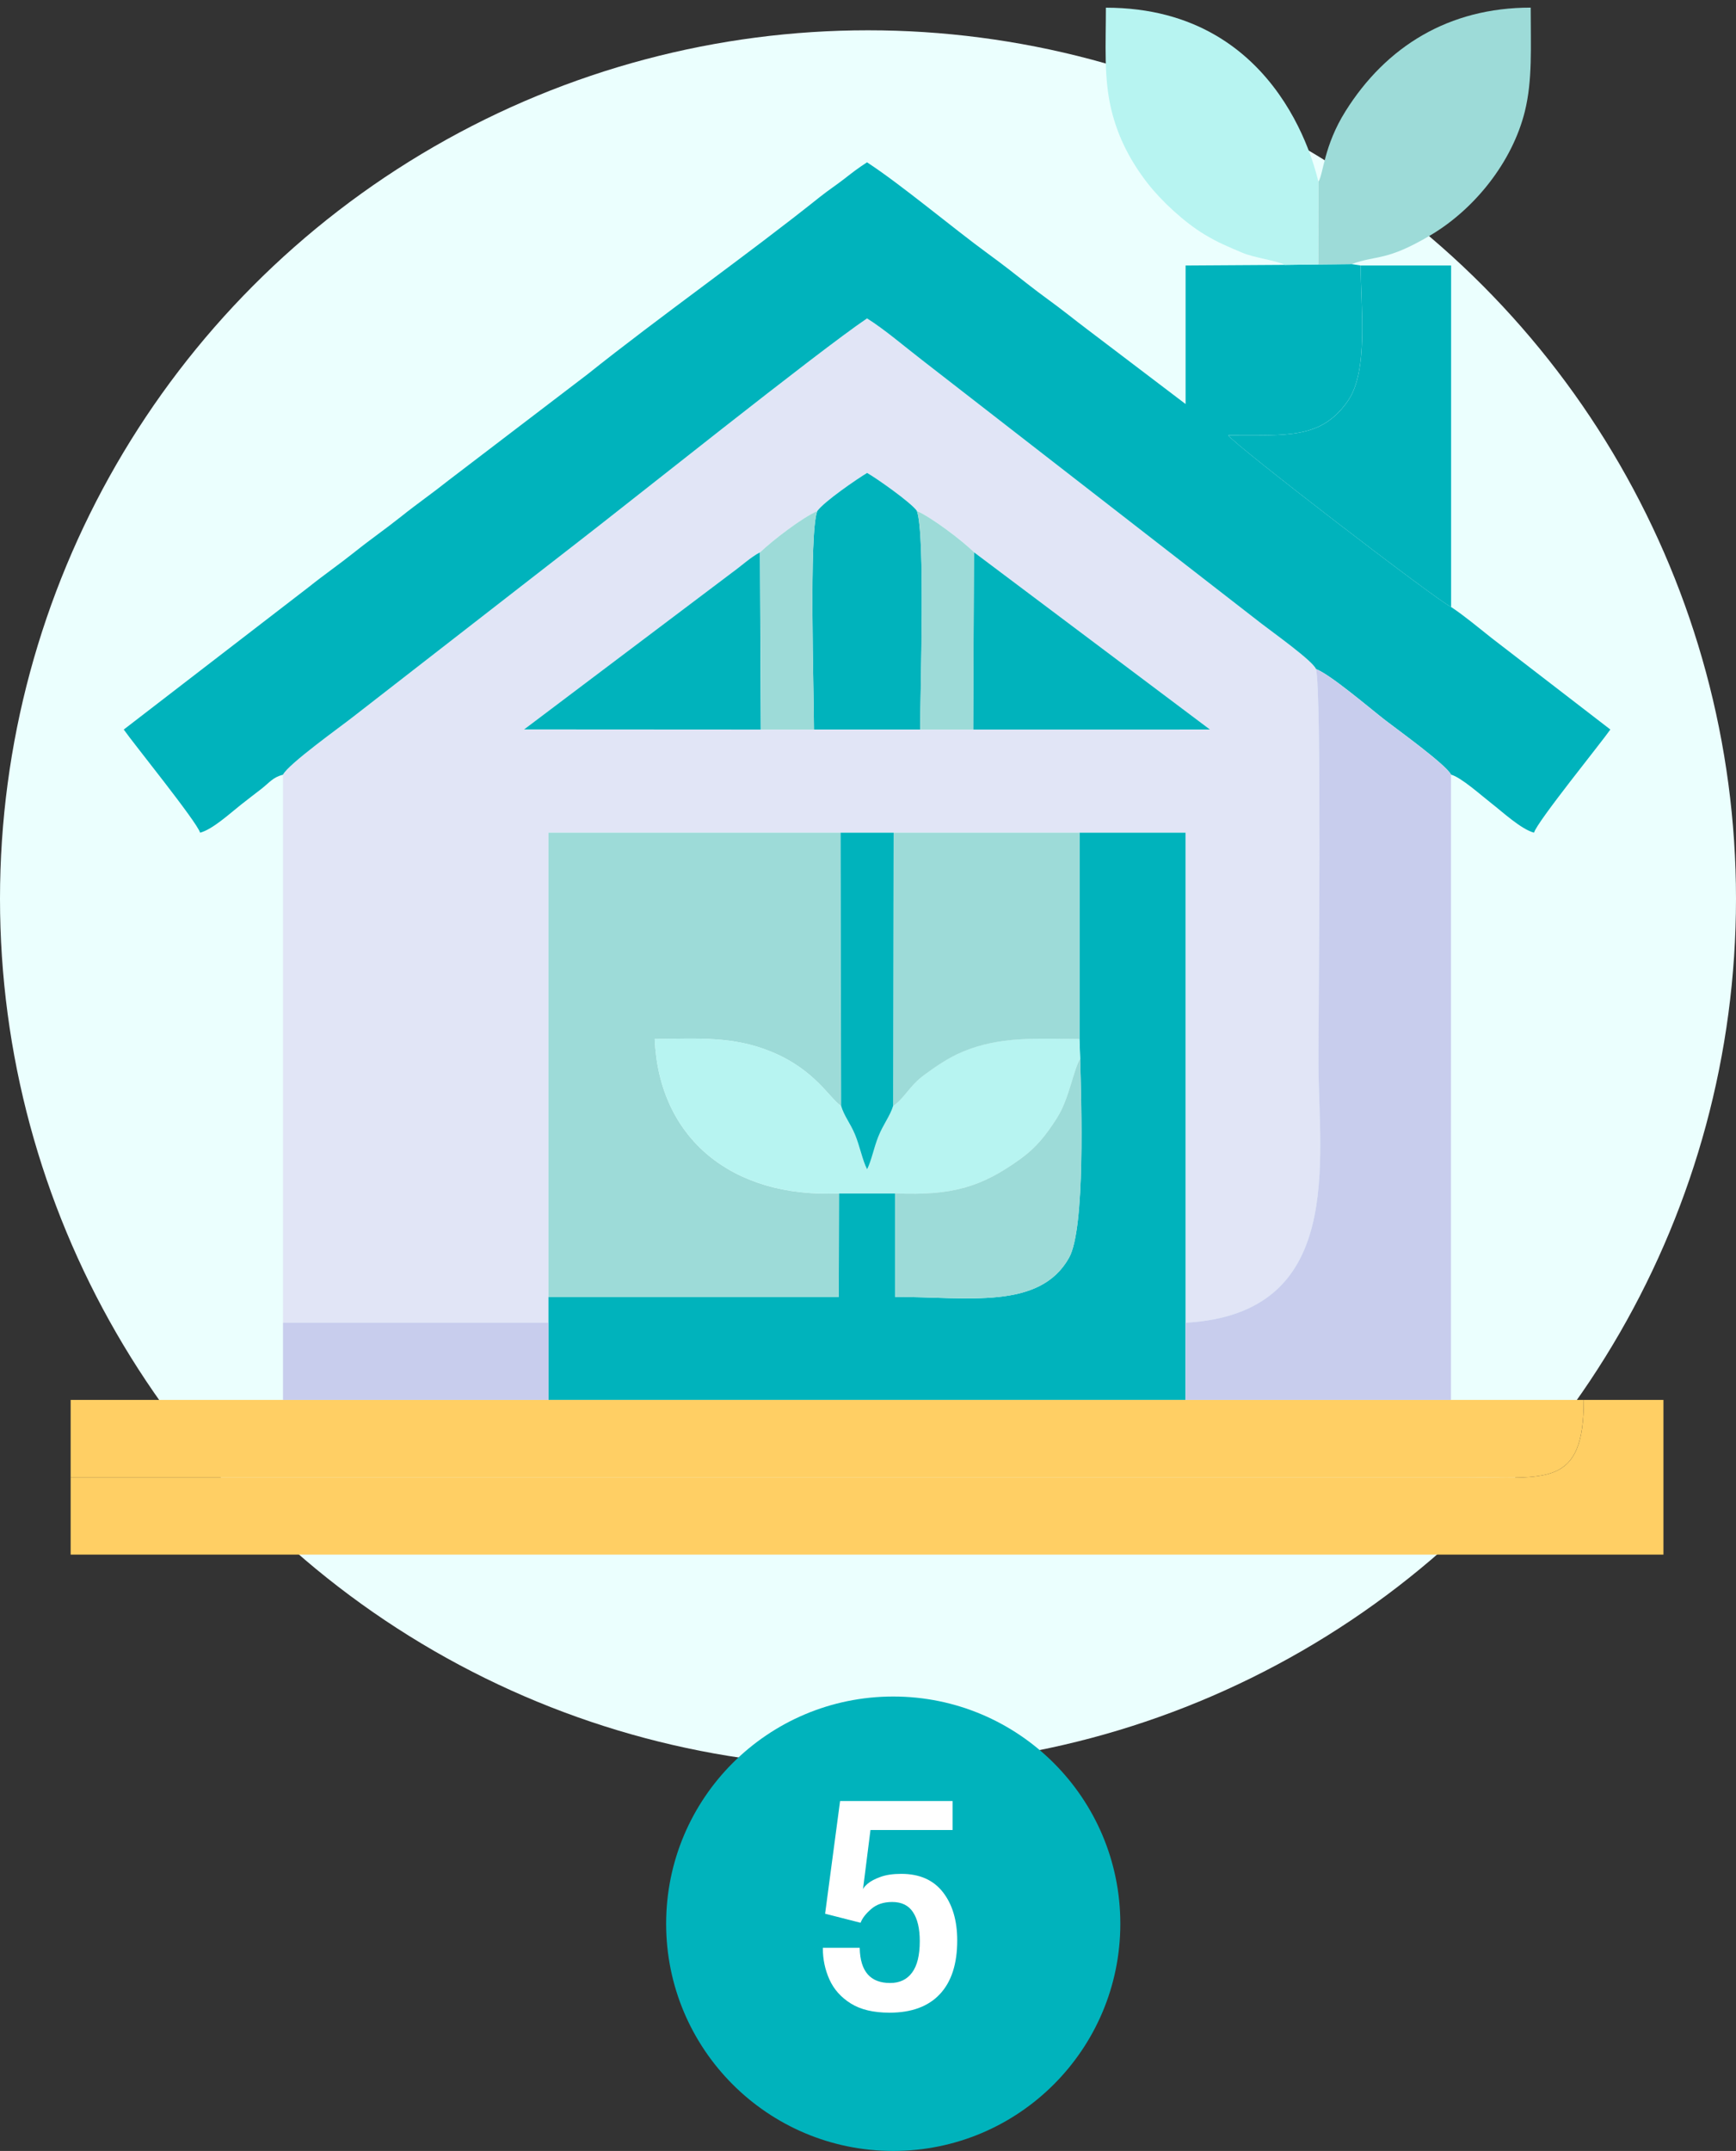 <svg width="172" height="213" viewBox="0 0 172 213" fill="none" xmlns="http://www.w3.org/2000/svg">
<rect x="0" y="0" width="172" height="213" fill="#333333" stroke="none"/>
<circle cx="86" cy="89" r="86" fill="#EBFFFE"/>
<path fill-rule="evenodd" clip-rule="evenodd" d="M75.302 54.699C76.566 53.506 79.391 51.323 80.973 50.606C81.666 49.655 84.903 47.438 85.905 46.837C86.812 47.346 90.269 49.77 90.837 50.597C92.318 51.242 95.378 53.562 96.502 54.688L119.885 72.243H96.424H91.165H80.643H75.383L51.934 72.229L72.529 56.707C73.453 56.043 74.404 55.157 75.299 54.696L75.302 54.699ZM28.039 76.713L28.042 130.986H54.345V128.423V82.457H83.277H88.536H106.958H117.465V130.983C133.371 130.103 130.636 114.93 130.636 105.115C130.636 100.224 130.978 68.257 130.386 66.252C130.05 65.424 126.141 62.654 124.985 61.757L91.365 35.663C89.519 34.237 87.705 32.668 85.905 31.531C81.028 34.817 62.175 49.9 56.889 53.97L34.974 70.994C33.814 71.906 28.546 75.672 28.039 76.713V76.713Z" fill="#E1E5F6"/>
<path fill-rule="evenodd" clip-rule="evenodd" d="M28.04 76.711C28.547 75.67 33.818 71.904 34.975 70.992L56.891 53.968C62.176 49.898 81.029 34.815 85.906 31.529C87.706 32.666 89.52 34.238 91.366 35.662L124.986 61.755C126.142 62.652 130.051 65.425 130.388 66.25C131.851 66.826 135.569 70.008 137.194 71.276C138.325 72.157 143.265 75.698 143.77 76.711C144.764 76.97 146.795 78.798 147.757 79.541C148.823 80.365 150.71 82.123 151.988 82.455C152.283 81.38 158.67 73.518 159.551 72.241L147.818 63.206C146.45 62.126 145.149 61.026 143.77 60.106C142.173 59.319 122.39 44.114 121.688 43.107C127.516 43.079 130.903 43.515 133.549 39.69C135.606 36.716 134.812 30.472 134.812 26.286L133.905 26.154L130.625 26.188L127.33 26.23L117.466 26.292V40.01L109.718 34.129C108.321 33.062 107.22 32.249 105.855 31.175C104.423 30.047 103.206 29.226 101.786 28.103C100.404 27.012 99.372 26.207 97.924 25.149C94.371 22.556 89.268 18.261 85.903 16.075C84.973 16.68 84.521 17.034 83.646 17.715C82.811 18.365 82.073 18.834 81.224 19.512C74.06 25.234 65.367 31.349 58.209 37.065L44.401 47.597C42.816 48.863 41.373 49.85 39.8 51.108C38.214 52.373 36.771 53.361 35.198 54.618C33.613 55.884 32.17 56.871 30.596 58.129L12.262 72.244C13.143 73.521 19.532 81.403 19.825 82.458C21.068 82.134 22.81 80.523 23.873 79.687C24.638 79.085 25.105 78.731 25.884 78.129C26.704 77.493 27.012 76.984 28.04 76.714V76.711Z" fill="#00B3BC"/>
<path fill-rule="evenodd" clip-rule="evenodd" d="M7 146.286V153.946H164.811V138.626H156.92C156.92 147.372 153.208 146.286 145.086 146.286H7.003H7Z" fill="#FFCF64"/>
<path fill-rule="evenodd" clip-rule="evenodd" d="M106.946 102.885L107.016 104.851C107.129 109.071 107.546 121.633 105.918 124.545C103.003 129.752 95.851 128.424 88.676 128.424V118.171H83.127L83.106 128.424H54.34V130.986V138.626H117.46V130.986V82.46H106.952L106.949 102.888L106.946 102.885Z" fill="#00B3BC"/>
<path fill-rule="evenodd" clip-rule="evenodd" d="M7 146.286H145.083C153.205 146.286 156.917 147.372 156.917 138.626H143.767H117.464H54.344H28.041H7V146.286H7Z" fill="#FFCF64"/>
<path fill-rule="evenodd" clip-rule="evenodd" d="M54.34 128.427H83.106L83.127 118.174C72.486 118.66 65.282 112.702 64.868 102.891C69.237 102.849 72.616 102.595 76.395 104.14C80.773 105.929 82.194 108.789 83.329 109.507L83.274 82.46H54.343V128.427H54.34Z" fill="#9DDBD8"/>
<path fill-rule="evenodd" clip-rule="evenodd" d="M117.457 130.986V138.626H143.76L143.763 76.713C143.259 75.701 138.318 72.162 137.188 71.279C135.562 70.01 131.842 66.829 130.381 66.252C130.975 68.255 130.63 100.221 130.63 105.116C130.63 114.93 133.366 130.103 117.46 130.984L117.457 130.986Z" fill="#C8CDED"/>
<path fill-rule="evenodd" clip-rule="evenodd" d="M83.135 118.17H88.684C94.506 118.435 97.375 117.45 101.104 114.764C102.608 113.681 103.599 112.485 104.758 110.648C105.938 108.778 106.369 105.869 107.024 104.851L106.955 102.884C102.657 102.856 99.116 102.603 95.41 104.133C93.944 104.738 92.645 105.655 91.559 106.454C90.066 107.551 89.629 108.752 88.481 109.515C88.163 110.541 87.499 111.337 87.006 112.567C86.569 113.667 86.323 114.963 85.902 115.785C85.45 114.924 85.175 113.472 84.703 112.339C84.225 111.191 83.625 110.522 83.329 109.503C82.193 108.786 80.773 105.925 76.395 104.136C72.616 102.589 69.237 102.845 64.867 102.887C65.284 112.702 72.486 118.657 83.126 118.17H83.135Z" fill="#B7F4F1"/>
<path fill-rule="evenodd" clip-rule="evenodd" d="M88.484 109.518C89.629 108.756 90.067 107.555 91.562 106.457C92.648 105.659 93.947 104.742 95.413 104.137C99.116 102.607 102.658 102.86 106.958 102.888L106.961 82.46H88.539L88.487 109.518H88.484Z" fill="#9DDBD8"/>
<path fill-rule="evenodd" clip-rule="evenodd" d="M127.324 26.232L130.618 26.19L130.63 17.993C130.517 17.83 127.312 0.761 109.569 0.761C109.569 4.426 109.352 7.669 110.09 10.786C110.783 13.711 112.099 16.08 113.695 18.139C115.078 19.92 117.355 22.018 119.323 23.208C120.699 24.038 121.612 24.395 123.052 25.014C124.252 25.529 126.417 25.779 127.324 26.235V26.232Z" fill="#B7F4F1"/>
<path fill-rule="evenodd" clip-rule="evenodd" d="M130.637 17.989L130.625 26.186L133.905 26.152C136.499 25.224 137.319 25.899 141.697 23.316C146.091 20.726 149.835 16.05 151.078 11.038C151.846 7.935 151.66 4.695 151.66 0.754C143.546 0.754 137.328 4.602 133.305 11.021C131.161 14.441 131.129 17.187 130.637 17.986V17.989Z" fill="#9DDBD8"/>
<path fill-rule="evenodd" clip-rule="evenodd" d="M143.773 60.11V26.29H134.816C134.816 30.475 135.61 36.72 133.552 39.693C130.906 43.519 127.522 43.08 121.691 43.111C122.393 44.118 142.176 59.322 143.773 60.11V60.11Z" fill="#00B3BC"/>
<path fill-rule="evenodd" clip-rule="evenodd" d="M80.976 50.604C80.132 52.741 80.648 68.674 80.648 72.241H91.17C91.17 68.64 91.695 52.775 90.843 50.595C90.272 49.768 86.818 47.343 85.911 46.834C84.908 47.433 81.671 49.653 80.979 50.604H80.976Z" fill="#00B3BC"/>
<path fill-rule="evenodd" clip-rule="evenodd" d="M88.684 118.171V128.425C95.859 128.425 103.01 129.752 105.925 124.546C107.554 121.637 107.14 109.071 107.024 104.852C106.369 105.87 105.937 108.779 104.758 110.65C103.599 112.486 102.608 113.682 101.104 114.765C97.371 117.451 94.505 118.436 88.684 118.171Z" fill="#9DDBD8"/>
<path fill-rule="evenodd" clip-rule="evenodd" d="M75.379 72.244L75.295 54.697C74.402 55.158 73.449 56.044 72.524 56.708L51.93 72.23L75.379 72.244V72.244Z" fill="#00B3BC"/>
<path fill-rule="evenodd" clip-rule="evenodd" d="M96.418 72.245L119.879 72.242L96.496 54.686L96.418 72.245Z" fill="#00B3BC"/>
<path fill-rule="evenodd" clip-rule="evenodd" d="M28.039 138.628H54.342V130.985H28.039V138.628Z" fill="#C8CDED"/>
<path fill-rule="evenodd" clip-rule="evenodd" d="M83.336 109.507C83.635 110.525 84.232 111.195 84.71 112.342C85.182 113.476 85.457 114.925 85.91 115.788C86.333 114.97 86.576 113.67 87.014 112.57C87.503 111.341 88.17 110.545 88.489 109.518L88.541 82.46H83.281L83.336 109.507Z" fill="#00B3BC"/>
<path fill-rule="evenodd" clip-rule="evenodd" d="M75.305 54.697L75.389 72.244H80.648C80.648 68.677 80.132 52.742 80.976 50.607C79.394 51.321 76.568 53.504 75.305 54.7V54.697Z" fill="#9DDBD8"/>
<path fill-rule="evenodd" clip-rule="evenodd" d="M91.163 72.245H96.423L96.501 54.69C95.377 53.567 92.317 51.244 90.836 50.6C91.688 52.78 91.163 68.645 91.163 72.245V72.245Z" fill="#9DDBD8"/>
<circle cx="88.5" cy="190.5" r="22.5" fill="#00B3BC"/>
<path d="M94.378 181.22H86.244L85.502 187.1C85.539 186.96 85.698 186.769 85.978 186.526C86.267 186.283 86.683 186.064 87.224 185.868C87.775 185.663 88.465 185.56 89.296 185.56C91.107 185.56 92.483 186.167 93.426 187.38C94.369 188.593 94.84 190.185 94.84 192.154C94.84 194.478 94.266 196.251 93.118 197.474C91.97 198.697 90.309 199.308 88.134 199.308C86.547 199.308 85.269 199.005 84.298 198.398C83.327 197.791 82.623 197.003 82.184 196.032C81.745 195.061 81.526 194.03 81.526 192.938V192.882H85.18V192.938C85.236 195.225 86.239 196.368 88.19 196.368C89.133 196.368 89.856 196.027 90.36 195.346C90.873 194.665 91.13 193.624 91.13 192.224C91.13 190.983 90.906 190.026 90.458 189.354C90.019 188.682 89.333 188.346 88.4 188.346C87.541 188.346 86.846 188.579 86.314 189.046C85.782 189.503 85.432 189.956 85.264 190.404L81.75 189.508L83.234 178.35H94.378V181.22Z" fill="white"/>
</svg>
